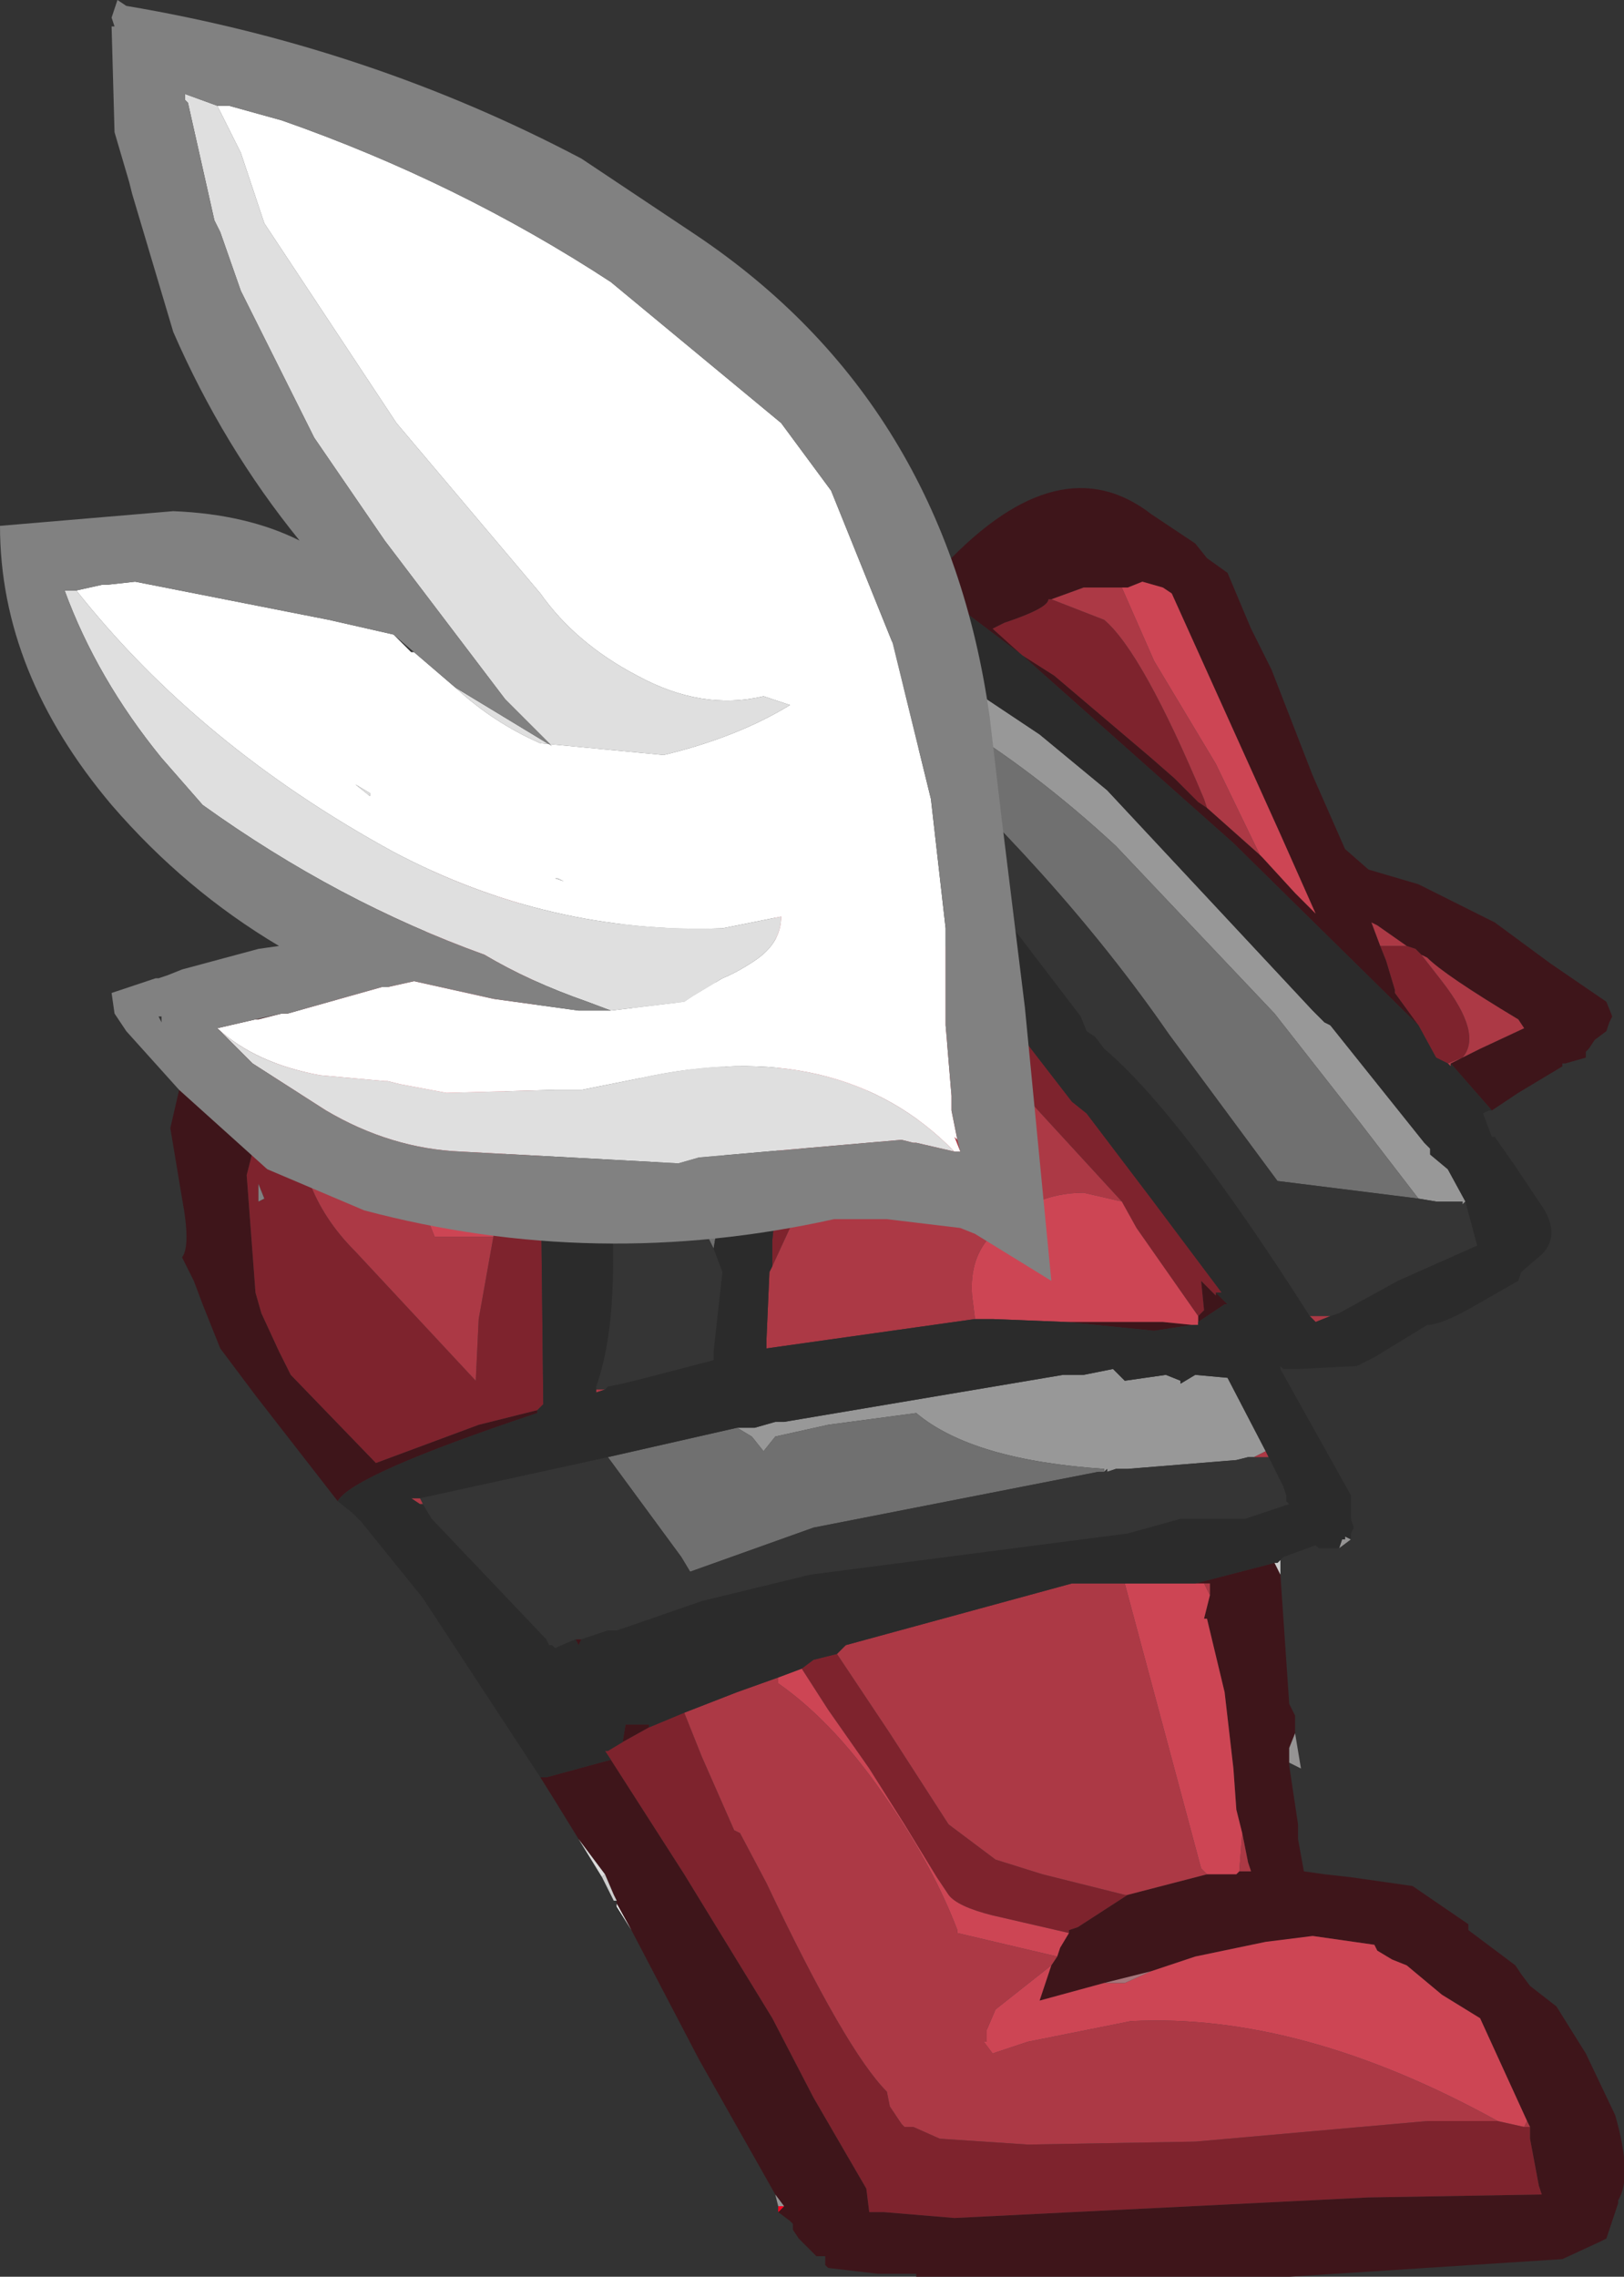 <?xml version="1.0" encoding="UTF-8" standalone="no"?>
<svg xmlns:ffdec="https://www.free-decompiler.com/flash" xmlns:xlink="http://www.w3.org/1999/xlink" ffdec:objectType="shape" height="38.75px" width="27.65px" xmlns="http://www.w3.org/2000/svg">
  <rect width="100%" height="100%" fill="#333333" stroke="none"/>
  <g transform="matrix(1.0, 0.0, 0.0, 1.0, 16.5, 41.6)">
    <path d="M-0.75 -30.45 L-0.15 -30.0 1.2 -29.1 2.35 -28.15 5.85 -24.4 5.9 -24.35 6.05 -24.2 6.15 -24.15 7.75 -22.15 7.8 -22.1 7.85 -22.05 7.85 -21.95 8.15 -21.7 8.45 -21.15 8.4 -21.1 8.4 -21.15 7.95 -21.15 7.65 -21.2 6.65 -22.5 5.2 -24.35 2.5 -27.2 Q1.1 -28.5 -0.4 -29.4 L-2.25 -30.7 -1.7 -30.8 -1.7 -30.85 -1.65 -30.8 -1.6 -30.8 -0.85 -30.5 -0.75 -30.45 M-3.95 -17.3 L-3.65 -17.3 -3.3 -17.4 -3.15 -17.4 1.6 -18.2 1.95 -18.2 2.45 -18.3 2.65 -18.1 3.35 -18.2 3.6 -18.1 3.6 -18.05 3.85 -18.2 4.4 -18.15 5.05 -16.9 4.85 -16.8 4.75 -16.8 4.55 -16.75 2.7 -16.6 2.5 -16.6 2.35 -16.55 2.35 -16.6 2.3 -16.55 2.3 -16.6 Q0.05 -16.75 -0.9 -17.55 L-2.4 -17.35 -3.3 -17.15 -3.5 -16.9 -3.7 -17.15 -3.95 -17.3 M-4.15 -22.1 L-4.75 -23.4 -5.2 -25.9 -5.4 -27.75 -5.35 -27.75 -5.3 -27.8 -4.8 -28.0 -4.6 -28.1 -4.5 -27.95 -4.35 -27.75 -4.45 -26.0 -4.3 -24.75 -4.15 -24.55 -4.15 -24.15 -4.15 -22.25 -4.15 -22.1" fill="#989898" fill-rule="evenodd" stroke="none"/>
    <path d="M4.05 -27.85 L4.95 -27.05 5.0 -27.0 5.55 -26.4 5.9 -26.05 5.3 -27.4 3.45 -31.5 3.3 -31.6 2.95 -31.7 2.7 -31.6 2.6 -31.6 1.95 -31.6 1.4 -31.4 1.35 -31.4 Q1.35 -31.25 0.6 -31.0 L0.4 -30.9 0.9 -30.45 1.45 -30.1 3.1 -28.7 3.5 -28.35 3.9 -27.95 4.05 -27.85 M-1.55 -32.3 L-0.9 -32.0 -0.85 -31.85 -0.8 -31.8 -0.55 -31.7 -0.4 -32.0 Q1.55 -34.05 3.1 -32.85 L3.85 -32.35 4.05 -32.1 4.4 -31.85 4.8 -30.9 5.15 -30.2 5.85 -28.4 6.4 -27.15 6.8 -26.8 7.65 -26.55 8.95 -25.9 9.9 -25.2 10.85 -24.55 10.95 -24.3 10.9 -24.2 10.85 -24.05 10.65 -23.9 10.55 -23.75 10.5 -23.7 10.5 -23.6 10.15 -23.5 10.1 -23.5 10.1 -23.45 9.35 -23.0 8.9 -22.7 8.2 -23.5 8.4 -23.6 8.7 -23.75 9.45 -24.1 9.35 -24.25 Q8.1 -25.0 7.8 -25.3 L7.7 -25.35 7.6 -25.45 7.45 -25.5 6.95 -25.85 6.85 -25.9 7.0 -25.5 7.1 -25.25 7.25 -24.75 7.25 -24.7 7.65 -24.15 4.5 -27.25 0.9 -30.45 -1.55 -32.3 M5.3 -14.8 L5.45 -12.6 5.55 -12.4 5.55 -12.25 5.55 -12.1 5.45 -11.85 5.45 -11.6 5.45 -11.55 5.6 -10.55 5.6 -10.3 5.7 -9.75 6.05 -9.7 6.5 -9.65 7.55 -9.5 8.5 -8.85 8.5 -8.75 9.3 -8.15 9.4 -8.0 9.55 -7.8 10.0 -7.45 10.5 -6.65 11.0 -5.6 Q11.3 -4.55 11.05 -4.15 L11.05 -4.1 10.85 -3.5 10.75 -3.45 10.1 -3.15 5.45 -2.85 -0.35 -2.85 -0.9 -2.85 -0.9 -2.9 -1.55 -2.9 -2.4 -3.0 -2.45 -3.05 -2.45 -3.2 -2.6 -3.2 -2.85 -3.45 -2.9 -3.5 -3.0 -3.65 -3.0 -3.75 -3.05 -3.8 -3.25 -3.95 -3.15 -4.05 -3.3 -4.25 -4.6 -6.55 -5.75 -8.75 -6.0 -9.2 -6.0 -9.25 -6.05 -9.35 -6.2 -9.7 -6.65 -10.3 -7.05 -10.95 -7.3 -11.35 -7.2 -11.35 -6.1 -11.65 -4.85 -9.7 -3.35 -7.25 -2.65 -5.9 -1.75 -4.35 -1.7 -3.95 -1.45 -3.95 -0.25 -3.85 6.8 -4.2 9.75 -4.25 9.7 -4.4 9.55 -5.2 9.55 -5.4 9.5 -5.5 8.7 -7.25 8.05 -7.65 7.45 -8.15 7.2 -8.25 6.95 -8.4 6.9 -8.5 5.85 -8.65 5.05 -8.55 3.85 -8.3 3.1 -8.05 2.3 -7.85 1.2 -7.55 1.4 -8.15 1.5 -8.3 1.55 -8.45 1.7 -8.7 1.7 -8.75 1.85 -8.8 2.7 -9.35 4.05 -9.7 4.1 -9.7 4.15 -9.7 4.55 -9.7 4.6 -9.75 4.8 -9.75 4.75 -9.9 4.65 -10.4 4.55 -10.8 4.5 -11.5 4.35 -12.8 4.05 -14.05 4.0 -14.05 4.1 -14.45 4.1 -14.65 4.0 -14.65 3.85 -14.65 5.2 -15.0 5.3 -14.8 M-10.75 -16.05 L-12.15 -17.85 -12.75 -18.65 -13.05 -19.4 -13.2 -19.8 -13.4 -20.2 Q-13.25 -20.4 -13.4 -21.2 L-13.6 -22.4 -13.3 -23.7 -13.25 -23.8 -13.15 -23.95 -13.0 -24.15 -12.9 -24.2 -12.55 -24.55 -11.95 -25.05 -11.6 -25.25 -11.5 -25.3 -11.0 -25.75 -10.1 -26.25 -9.8 -26.45 -8.35 -27.2 -8.2 -27.2 -8.0 -26.4 -8.1 -26.3 -8.3 -26.2 -8.4 -26.2 -8.65 -26.05 -9.75 -25.5 Q-9.85 -25.4 -10.05 -25.35 L-10.4 -25.15 -10.55 -25.0 -10.9 -24.85 -11.05 -24.75 -11.6 -24.15 -11.65 -24.05 -11.75 -23.75 -12.3 -21.6 -12.15 -19.6 -12.05 -19.25 -11.75 -18.6 -11.55 -18.2 -10.1 -16.7 -8.35 -17.35 -7.35 -17.6 -7.35 -17.55 Q-10.5 -16.5 -10.75 -16.05 M-3.95 -28.3 L-3.85 -28.15 -3.55 -28.35 -3.85 -29.1 -3.9 -29.2 -3.55 -28.9 -2.0 -27.2 -2.65 -27.4 -2.7 -27.2 -2.85 -27.15 -3.4 -27.0 Q-3.25 -25.9 -3.25 -23.75 -3.3 -26.35 -3.5 -27.05 L-3.95 -28.3 M-0.85 -30.5 L-0.85 -30.55 -0.75 -30.45 -0.85 -30.5 M3.9 -19.2 L4.0 -19.3 3.95 -19.8 4.2 -19.55 4.2 -19.6 4.4 -19.4 4.35 -19.4 3.9 -19.1 3.9 -19.2 M1.65 -19.1 L3.3 -19.1 3.8 -19.05 3.15 -18.95 1.65 -19.1 M-6.6 -13.7 L-6.65 -13.6 -6.7 -13.7 -6.6 -13.7 M-5.45 -12.2 L-5.9 -11.95 -5.85 -12.25 -5.45 -12.25 -5.45 -12.2" fill="#3e151a" fill-rule="evenodd" stroke="none"/>
    <path d="M-2.65 -30.35 L-2.6 -30.4 -2.25 -30.7 -0.4 -29.4 Q1.1 -28.5 2.5 -27.2 L5.2 -24.35 6.65 -22.5 7.65 -21.2 7.25 -21.25 5.25 -21.5 3.4 -24.0 Q1.5 -26.75 -1.45 -29.4 L-2.65 -30.35 M-6.15 -16.8 L-3.95 -17.3 -3.7 -17.15 -3.5 -16.9 -3.3 -17.15 -2.4 -17.35 -0.9 -17.55 Q0.05 -16.75 2.3 -16.6 L2.3 -16.55 2.2 -16.55 -2.65 -15.6 -4.75 -14.85 -4.9 -15.1 -6.15 -16.8 M-5.35 -27.75 L-5.4 -27.75 -5.2 -25.9 -4.75 -23.4 -4.15 -22.1 -4.25 -20.95 -4.35 -20.35 -4.6 -20.85 -4.8 -21.1 -4.8 -21.15 -5.25 -21.65 -5.5 -22.55 -5.6 -23.3 -5.7 -23.3 -5.75 -24.75 Q-5.9 -26.3 -6.4 -27.6 L-6.6 -27.6 -6.4 -27.75 -5.35 -27.75" fill="#707070" fill-rule="evenodd" stroke="none"/>
    <path d="M8.45 -21.15 L8.65 -20.4 7.3 -19.8 6.3 -19.25 6.15 -19.2 5.8 -19.2 Q3.6 -22.65 2.3 -23.75 L2.15 -23.95 2.0 -24.05 1.9 -24.3 -0.2 -27.05 -2.8 -29.65 -2.8 -29.7 -2.65 -30.35 -1.45 -29.4 Q1.5 -26.75 3.4 -24.0 L5.25 -21.5 7.25 -21.25 7.65 -21.2 7.95 -21.15 8.4 -21.15 8.4 -21.1 8.45 -21.15 M5.1 -16.8 L5.35 -16.3 5.4 -16.15 5.4 -16.05 5.45 -16.0 4.7 -15.75 3.6 -15.75 2.7 -15.5 -2.7 -14.8 -4.55 -14.35 -5.85 -13.9 -6.0 -13.85 -6.15 -13.85 -6.6 -13.7 -6.7 -13.7 -7.05 -13.55 -7.1 -13.6 -7.15 -13.6 -7.2 -13.7 -9.15 -15.75 -9.3 -16.0 -9.35 -16.1 -6.15 -16.8 -4.9 -15.1 -4.75 -14.85 -2.65 -15.6 2.2 -16.55 2.3 -16.55 2.35 -16.6 2.35 -16.55 2.5 -16.6 2.7 -16.6 4.55 -16.75 4.75 -16.8 4.85 -16.8 5.1 -16.8 M-6.6 -27.6 L-6.4 -27.6 Q-5.9 -26.3 -5.75 -24.75 L-5.7 -23.3 -5.6 -23.3 -5.5 -22.55 -5.25 -21.65 -4.8 -21.15 -4.8 -21.1 -4.6 -20.85 -4.35 -20.35 -4.2 -19.95 -4.35 -18.6 -4.35 -18.45 -5.5 -18.15 -5.9 -18.05 -6.15 -18.0 -6.2 -17.95 -6.35 -17.95 -6.35 -18.0 Q-5.9 -19.25 -6.15 -21.8 -6.05 -24.35 -6.85 -26.25 L-7.0 -26.4 -7.15 -26.85 -7.4 -27.75 -7.1 -27.6 -6.85 -27.6 -6.6 -27.6" fill="#353535" fill-rule="evenodd" stroke="none"/>
    <path d="M1.4 -31.4 L2.3 -31.05 Q2.95 -30.5 4.0 -28.0 L4.05 -27.85 3.9 -27.95 3.5 -28.35 3.1 -28.7 1.45 -30.1 0.9 -30.45 0.4 -30.9 0.6 -31.0 Q1.35 -31.25 1.35 -31.4 L1.4 -31.4 M7.65 -24.15 L7.25 -24.7 7.25 -24.75 7.1 -25.25 7.0 -25.5 7.45 -25.5 7.6 -25.45 7.7 -25.35 8.05 -24.9 Q8.75 -24.0 8.4 -23.6 L8.15 -23.5 7.95 -23.6 7.65 -24.15 M2.6 -21.15 L0.9 -23.0 0.4 -23.2 0.15 -23.35 0.1 -23.35 -0.55 -22.85 Q-0.9 -22.45 -1.65 -22.1 L-2.75 -21.4 -2.9 -21.15 -3.0 -20.9 -3.05 -20.7 -3.35 -20.05 -3.35 -20.5 -3.25 -21.45 -3.0 -21.8 -2.65 -22.45 -1.0 -23.5 -1.0 -23.55 -0.95 -23.55 -0.75 -23.65 -0.6 -23.65 -0.5 -23.75 -0.45 -23.75 -0.4 -23.8 -0.3 -23.95 -0.9 -24.5 -1.7 -25.45 Q-2.65 -26.7 -2.7 -27.2 L-2.65 -27.4 -2.0 -27.2 -1.85 -27.1 -1.5 -26.8 0.9 -23.95 1.75 -22.85 2.0 -22.65 3.1 -21.2 4.3 -19.6 4.2 -19.6 4.2 -19.55 3.95 -19.8 4.0 -19.3 3.9 -19.2 2.85 -20.7 2.6 -21.15 M-2.25 -13.45 L-1.35 -12.1 -0.35 -10.55 0.45 -9.95 1.25 -9.7 2.65 -9.35 2.7 -9.35 1.85 -8.8 1.7 -8.75 1.7 -8.7 0.4 -9.0 Q-0.2 -9.15 -0.35 -9.35 L-0.55 -9.65 -1.1 -10.55 -1.7 -11.5 -2.4 -12.5 -2.85 -13.2 -2.65 -13.35 -2.25 -13.45 M9.55 -5.4 L9.55 -5.2 9.7 -4.4 9.75 -4.25 6.8 -4.2 -0.25 -3.85 -1.45 -3.95 -1.7 -3.95 -1.75 -4.35 -2.65 -5.9 -3.35 -7.25 -4.85 -9.7 -6.1 -11.65 -6.2 -11.8 -6.15 -11.8 -5.9 -11.95 -5.45 -12.2 -4.85 -12.45 -4.55 -11.7 -4.0 -10.45 -3.9 -10.4 -3.45 -9.55 Q-2.1 -6.7 -1.4 -6.0 L-1.35 -5.75 -1.15 -5.45 -1.1 -5.4 -0.95 -5.4 -0.5 -5.2 1.0 -5.1 3.85 -5.15 7.8 -5.5 9.0 -5.5 9.45 -5.4 9.55 -5.4 M-7.35 -17.6 L-8.35 -17.35 -10.1 -16.7 -11.55 -18.2 -11.75 -18.6 -12.05 -19.25 -12.15 -19.6 -12.3 -21.6 -11.75 -23.75 -11.65 -24.05 -11.6 -24.15 -11.05 -24.75 -10.9 -24.85 -10.55 -25.0 -10.4 -25.15 Q-11.2 -24.1 -11.4 -22.9 -11.55 -21.4 -10.45 -20.3 L-8.4 -18.1 -8.35 -19.15 -8.1 -20.55 -7.9 -22.05 -7.95 -22.45 -7.9 -22.75 -7.95 -22.85 -7.95 -22.9 -7.9 -22.9 -7.95 -22.95 -7.9 -23.0 -8.05 -24.4 -8.25 -25.8 -8.3 -26.2 -8.1 -26.3 -8.0 -26.4 -7.95 -26.45 -7.7 -26.4 -7.4 -25.55 -7.3 -22.25 -7.25 -17.7 -7.35 -17.6 M-12.1 -21.15 L-12.0 -21.2 -12.1 -21.45 -12.1 -21.15" fill="#7e232d" fill-rule="evenodd" stroke="none"/>
    <path d="M4.05 -27.85 L4.0 -28.0 Q2.95 -30.5 2.3 -31.05 L1.4 -31.4 1.95 -31.6 2.6 -31.6 3.15 -30.35 4.2 -28.6 4.95 -27.05 4.05 -27.85 M7.0 -25.5 L6.85 -25.9 6.95 -25.85 7.45 -25.5 7.0 -25.5 M7.7 -25.35 L7.8 -25.3 Q8.1 -25.0 9.35 -24.25 L9.45 -24.1 8.7 -23.75 8.4 -23.6 8.2 -23.5 8.2 -23.45 8.15 -23.5 8.4 -23.6 Q8.75 -24.0 8.05 -24.9 L7.7 -25.35 M6.15 -19.2 L5.9 -19.1 5.8 -19.2 6.15 -19.2 M-3.35 -20.05 L-3.05 -20.7 -3.0 -20.9 -2.9 -21.15 -2.75 -21.4 -1.65 -22.1 Q-0.9 -22.45 -0.55 -22.85 L0.1 -23.35 0.15 -23.35 0.4 -23.2 0.9 -23.0 2.6 -21.15 1.95 -21.3 Q1.05 -21.3 0.4 -20.6 0.0 -20.2 0.05 -19.55 L0.1 -19.15 -3.45 -18.65 -3.45 -18.8 -3.4 -19.95 -3.35 -20.05 M-2.7 -27.2 Q-2.65 -26.7 -1.7 -25.45 L-0.9 -24.5 -2.85 -22.95 -3.25 -22.4 -3.25 -23.55 -3.25 -23.75 Q-3.25 -25.9 -3.4 -27.0 L-2.85 -27.15 -2.7 -27.2 M5.05 -16.9 L5.1 -16.8 4.85 -16.8 5.05 -16.9 M-9.3 -16.0 L-9.35 -16.0 -9.5 -16.1 -9.35 -16.1 -9.3 -16.0 M2.65 -14.65 L3.95 -9.8 4.05 -9.7 2.7 -9.35 2.65 -9.35 1.25 -9.7 0.45 -9.95 -0.35 -10.55 -1.35 -12.1 -2.25 -13.45 -2.1 -13.6 1.75 -14.65 2.65 -14.65 M4.6 -9.75 L4.65 -10.4 4.75 -9.9 4.8 -9.75 4.6 -9.75 M4.1 -14.45 L4.0 -14.65 4.1 -14.65 4.1 -14.45 M9.5 -5.5 L9.55 -5.4 9.45 -5.4 9.5 -5.5 M1.5 -8.3 L1.4 -8.15 0.45 -7.4 0.3 -7.05 0.3 -6.85 0.25 -6.85 0.4 -6.65 1.0 -6.85 2.75 -7.2 Q5.65 -7.35 9.0 -5.5 L7.8 -5.5 3.85 -5.15 1.0 -5.1 -0.5 -5.2 -0.95 -5.4 -1.1 -5.4 -1.15 -5.45 -1.35 -5.75 -1.4 -6.0 Q-2.1 -6.7 -3.45 -9.55 L-3.9 -10.4 -4.0 -10.45 -4.55 -11.7 -4.85 -12.45 -3.95 -12.8 -3.25 -13.05 -3.25 -12.95 Q-2.25 -12.25 -1.35 -10.9 -0.6 -9.8 -0.2 -8.75 L-0.2 -8.7 1.5 -8.3 M-10.4 -25.15 L-10.05 -25.35 Q-9.85 -25.4 -9.75 -25.5 L-8.65 -26.05 -8.4 -26.2 -8.3 -26.2 -8.25 -25.8 -8.05 -24.4 Q-8.55 -25.15 -9.3 -24.3 -10.2 -23.3 -9.1 -20.55 L-8.1 -20.55 -8.35 -19.15 -8.4 -18.1 -10.45 -20.3 Q-11.55 -21.4 -11.4 -22.9 -11.2 -24.1 -10.4 -25.15 M-6.2 -17.95 L-6.35 -17.9 -6.35 -17.95 -6.2 -17.95" fill="#ac3945" fill-rule="evenodd" stroke="none"/>
    <path d="M4.95 -27.05 L4.2 -28.6 3.15 -30.35 2.6 -31.6 2.7 -31.6 2.95 -31.7 3.3 -31.6 3.45 -31.5 5.3 -27.4 5.9 -26.05 5.55 -26.4 5.0 -27.0 4.95 -27.05 M2.6 -21.15 L2.85 -20.7 3.9 -19.2 3.9 -19.1 3.9 -19.05 3.8 -19.05 3.3 -19.1 1.65 -19.1 0.4 -19.15 0.1 -19.15 0.05 -19.55 Q0.0 -20.2 0.4 -20.6 1.05 -21.3 1.95 -21.3 L2.6 -21.15 M-0.9 -24.5 L-0.3 -23.95 -0.4 -23.8 -0.45 -23.75 -0.5 -23.75 -0.6 -23.65 -0.75 -23.65 -0.95 -23.55 -1.0 -23.55 -1.0 -23.5 -2.65 -22.45 -3.0 -21.8 -3.25 -21.45 -3.25 -21.9 -3.25 -22.4 -2.85 -22.95 -0.9 -24.5 M2.65 -14.65 L3.85 -14.65 4.0 -14.65 4.1 -14.45 4.0 -14.05 4.05 -14.05 4.35 -12.8 4.5 -11.5 4.55 -10.8 4.65 -10.4 4.6 -9.75 4.55 -9.7 4.15 -9.7 4.1 -9.7 4.05 -9.7 3.95 -9.8 2.65 -14.65 M3.1 -8.05 L3.85 -8.3 5.05 -8.55 5.85 -8.65 6.9 -8.5 6.95 -8.4 7.2 -8.25 7.45 -8.15 8.05 -7.65 8.7 -7.25 9.5 -5.5 9.45 -5.4 9.0 -5.5 Q5.65 -7.35 2.75 -7.2 L1.0 -6.85 0.4 -6.65 0.25 -6.85 0.3 -6.85 0.3 -7.05 0.45 -7.4 1.4 -8.15 1.2 -7.55 2.3 -7.85 2.65 -7.85 3.1 -8.05 M1.7 -8.7 L1.55 -8.45 1.5 -8.3 -0.2 -8.7 -0.2 -8.75 Q-0.6 -9.8 -1.35 -10.9 -2.25 -12.25 -3.25 -12.95 L-3.25 -13.05 -2.85 -13.2 -2.4 -12.5 -1.7 -11.5 -1.1 -10.55 -0.55 -9.65 -0.35 -9.35 Q-0.2 -9.15 0.4 -9.0 L1.7 -8.7 M-8.05 -24.4 L-7.9 -23.0 -7.95 -22.95 -7.9 -22.9 -7.95 -22.9 -7.95 -22.85 -7.9 -22.75 -7.95 -22.45 -7.9 -22.05 -8.1 -20.55 -9.1 -20.55 Q-10.2 -23.3 -9.3 -24.3 -8.55 -25.15 -8.05 -24.4" fill="#cd4554" fill-rule="evenodd" stroke="none"/>
    <path d="M6.5 -15.4 L6.3 -15.25 6.35 -15.4 6.4 -15.4 6.4 -15.45 6.5 -15.4 M5.55 -12.1 L5.65 -11.5 5.45 -11.6 5.45 -11.85 5.55 -12.1 M-3.25 -4.05 L-3.3 -4.25 -3.15 -4.05 -3.25 -4.05 M-13.25 -23.8 L-13.15 -24.15 -13.0 -24.15 -13.15 -23.95 -13.25 -23.8" fill="#959494" fill-rule="evenodd" stroke="none"/>
    <path d="M-12.1 -21.15 L-12.1 -21.45 -12.0 -21.2 -12.1 -21.15" fill="#818181" fill-rule="evenodd" stroke="none"/>
    <path d="M-6.25 -9.65 L-6.65 -10.3 -6.2 -9.7 -6.25 -9.65" fill="#dbdbdb" fill-rule="evenodd" stroke="none"/>
    <path d="M5.3 -15.05 L5.3 -14.8 5.2 -15.0 5.25 -15.0 5.3 -15.05 M-6.0 -9.25 L-6.05 -9.25 -6.25 -9.65 -6.2 -9.7 -6.05 -9.35 -6.0 -9.25" fill="#cdcdcd" fill-rule="evenodd" stroke="none"/>
    <path d="M-5.75 -8.75 L-6.0 -9.15 -6.0 -9.2 -5.75 -8.75" fill="#ffffff" fill-rule="evenodd" stroke="none"/>
    <path d="M-3.25 -3.95 L-3.25 -4.05 -3.15 -4.05 -3.25 -3.95" fill="#ff001f" fill-rule="evenodd" stroke="none"/>
    <path d="M2.3 -7.85 L3.1 -8.05 2.65 -7.85 2.3 -7.85" fill="#a6757a" fill-rule="evenodd" stroke="none"/>
    <path d="M8.9 -22.7 L8.85 -22.7 8.75 -22.65 8.9 -22.25 8.95 -22.25 9.3 -21.75 9.8 -21.0 Q10.05 -20.55 9.75 -20.25 L9.4 -19.95 9.35 -19.8 8.65 -19.4 Q8.05 -19.05 7.8 -19.05 L6.9 -18.5 6.6 -18.35 5.6 -18.3 5.35 -18.3 5.3 -18.35 5.3 -18.3 5.55 -17.85 6.5 -16.15 6.5 -15.75 6.55 -15.6 6.5 -15.5 6.5 -15.4 6.4 -15.45 6.4 -15.4 6.35 -15.4 6.3 -15.25 6.25 -15.25 6.05 -15.25 5.95 -15.25 5.9 -15.3 5.35 -15.1 5.3 -15.05 5.25 -15.0 5.2 -15.0 3.85 -14.65 2.65 -14.65 1.75 -14.65 -2.1 -13.6 -2.25 -13.45 -2.65 -13.35 -2.85 -13.2 -3.25 -13.05 -3.95 -12.8 -4.85 -12.45 -5.45 -12.2 -5.45 -12.25 -5.85 -12.25 -5.9 -11.95 -6.15 -11.8 -6.2 -11.8 -6.1 -11.65 -7.2 -11.35 -7.3 -11.35 -8.35 -12.95 -9.3 -14.4 -10.35 -15.7 -10.5 -15.85 -10.75 -16.05 Q-10.5 -16.5 -7.35 -17.55 L-7.35 -17.6 -7.25 -17.7 -7.3 -22.25 -7.4 -25.55 -7.7 -26.4 -7.95 -26.45 -8.0 -26.4 -8.2 -27.2 -7.9 -27.35 -8.0 -28.15 -8.1 -28.25 -7.95 -28.15 Q-7.8 -28.45 -7.6 -28.35 L-6.75 -28.45 -6.7 -28.45 -4.15 -28.55 -4.05 -28.55 -4.0 -28.35 -3.95 -28.3 -3.5 -27.05 Q-3.3 -26.35 -3.25 -23.75 L-3.25 -23.55 -3.25 -22.4 -3.25 -21.9 -3.25 -21.45 -3.35 -20.5 -3.35 -20.05 -3.4 -19.95 -3.45 -18.8 -3.45 -18.65 0.1 -19.15 0.4 -19.15 1.65 -19.1 3.15 -18.95 3.8 -19.05 3.9 -19.05 3.9 -19.1 4.35 -19.4 4.4 -19.4 4.2 -19.6 4.3 -19.6 3.1 -21.2 2.0 -22.65 1.75 -22.85 0.9 -23.95 -1.5 -26.8 -1.85 -27.1 -2.0 -27.2 -3.55 -28.9 -3.9 -29.2 -3.9 -29.3 Q-4.3 -29.85 -4.15 -30.1 L-3.9 -30.2 -3.9 -30.25 -3.85 -30.3 -3.25 -31.1 -2.4 -32.0 -2.3 -32.05 -2.25 -32.1 -2.05 -32.2 -1.55 -32.3 0.9 -30.45 4.5 -27.25 7.65 -24.15 7.95 -23.6 8.15 -23.5 8.2 -23.45 8.2 -23.5 8.9 -22.7 M8.45 -21.15 L8.15 -21.7 7.85 -21.95 7.85 -22.05 7.8 -22.1 7.75 -22.15 6.15 -24.15 6.05 -24.2 5.9 -24.35 5.85 -24.4 2.35 -28.15 1.2 -29.1 -0.15 -30.0 -0.75 -30.45 -0.85 -30.55 -0.85 -30.5 -1.6 -30.8 -1.65 -30.8 -1.7 -30.85 -1.7 -30.8 -2.25 -30.7 -2.6 -30.4 -2.65 -30.35 -2.8 -29.7 -2.8 -29.65 -0.2 -27.05 1.9 -24.3 2.0 -24.05 2.15 -23.95 2.3 -23.75 Q3.6 -22.65 5.8 -19.2 L5.9 -19.1 6.15 -19.2 6.3 -19.25 7.3 -19.8 8.65 -20.4 8.45 -21.15 M5.05 -16.9 L4.4 -18.15 3.85 -18.2 3.6 -18.05 3.6 -18.1 3.35 -18.2 2.65 -18.1 2.45 -18.3 1.95 -18.2 1.6 -18.2 -3.15 -17.4 -3.3 -17.4 -3.65 -17.3 -3.95 -17.3 -6.15 -16.8 -9.35 -16.1 -9.5 -16.1 -9.35 -16.0 -9.3 -16.0 -9.15 -15.75 -7.2 -13.7 -7.15 -13.6 -7.1 -13.6 -7.05 -13.55 -6.7 -13.7 -6.65 -13.6 -6.6 -13.7 -6.15 -13.85 -6.0 -13.85 -5.85 -13.9 -4.55 -14.35 -2.7 -14.8 2.7 -15.5 3.6 -15.75 4.7 -15.75 5.45 -16.0 5.4 -16.05 5.4 -16.15 5.35 -16.3 5.1 -16.8 5.05 -16.9 M-5.35 -27.75 L-6.4 -27.75 -6.6 -27.6 -6.85 -27.6 -7.1 -27.6 -7.4 -27.75 -7.15 -26.85 -7.0 -26.4 -6.85 -26.25 Q-6.05 -24.35 -6.15 -21.8 -5.9 -19.25 -6.35 -18.0 L-6.35 -17.95 -6.35 -17.9 -6.2 -17.95 -6.15 -18.0 -5.9 -18.05 -5.5 -18.15 -4.35 -18.45 -4.35 -18.6 -4.2 -19.95 -4.35 -20.35 -4.25 -20.95 -4.15 -22.1 -4.15 -22.25 -4.15 -24.15 -4.15 -24.55 -4.3 -24.75 -4.45 -26.0 -4.35 -27.75 -4.5 -27.95 -4.6 -28.1 -4.8 -28.0 -5.3 -27.8 -5.35 -27.75" fill="#2b2b2b" fill-rule="evenodd" stroke="none"/>
    <path d="M-8.75 -29.9 L-7.1 -28.9 -7.9 -29.7 -9.95 -32.4 -11.15 -34.15 -12.4 -36.65 -12.75 -37.65 -12.85 -37.85 -13.3 -39.85 -13.35 -39.9 -13.35 -40.0 -12.8 -39.8 -12.4 -39.0 -12.0 -37.8 -9.75 -34.4 -7.3 -31.5 Q-6.7 -30.65 -5.65 -30.1 -4.55 -29.5 -3.5 -29.75 L-3.05 -29.6 Q-3.95 -29.05 -5.2 -28.75 L-7.3 -28.95 Q-8.1 -29.3 -8.75 -29.9 M-0.25 -22.0 L-0.9 -22.15 -0.95 -22.15 -1.15 -22.2 -4.6 -21.9 -4.95 -21.8 -8.65 -22.0 Q-9.85 -22.05 -10.95 -22.7 L-12.2 -23.5 -12.8 -24.1 Q-12.15 -23.5 -11.05 -23.3 L-9.95 -23.2 -9.9 -23.2 -9.7 -23.15 -8.9 -23.0 -7.05 -23.05 -6.6 -23.05 -5.6 -23.25 Q-2.2 -24.0 -0.25 -22.0 M-6.65 -24.4 L-6.4 -24.4 -6.65 -24.4 M-6.1 -24.4 L-6.5 -24.55 Q-7.5 -24.9 -8.25 -25.35 -10.75 -26.25 -13.05 -27.9 L-13.75 -28.7 Q-14.85 -30.05 -15.4 -31.55 L-15.25 -31.55 -15.2 -31.55 Q-13.1 -28.9 -9.8 -27.1 -7.15 -25.7 -4.2 -25.8 L-3.2 -26.0 Q-3.2 -25.55 -3.65 -25.25 -3.95 -25.05 -4.2 -24.95 L-4.7 -24.65 -4.85 -24.55 -6.1 -24.4 M-10.2 -28.05 L-10.45 -28.25 -10.2 -28.1 -10.2 -28.05 M-7.0 -26.65 L-6.9 -26.6 -7.05 -26.65 -7.0 -26.65" fill="#dfdfdf" fill-rule="evenodd" stroke="none"/>
    <path d="M-8.75 -29.9 Q-8.1 -29.3 -7.3 -28.95 L-5.2 -28.75 Q-3.95 -29.05 -3.05 -29.6 L-3.5 -29.75 Q-4.55 -29.5 -5.65 -30.1 -6.7 -30.65 -7.3 -31.5 L-9.75 -34.4 -12.0 -37.8 -12.4 -39.0 -12.8 -39.8 -12.6 -39.8 -11.7 -39.55 Q-8.7 -38.5 -6.1 -36.8 L-3.2 -34.4 -2.35 -33.25 -1.3 -30.65 -0.65 -28.0 -0.4 -25.8 -0.4 -24.15 -0.3 -22.95 -0.3 -22.85 -0.3 -22.7 -0.2 -22.2 -0.25 -22.25 -0.15 -22.0 -0.25 -22.0 Q-2.2 -24.0 -5.6 -23.25 L-6.6 -23.05 -7.05 -23.05 -8.9 -23.0 -9.7 -23.15 -9.9 -23.2 -9.95 -23.2 -11.05 -23.3 Q-12.15 -23.5 -12.8 -24.1 L-12.15 -24.25 -12.1 -24.25 -11.7 -24.35 -11.6 -24.35 -10.0 -24.8 -9.9 -24.8 -9.45 -24.9 -8.1 -24.6 -6.65 -24.4 -6.4 -24.4 -6.35 -24.4 -6.25 -24.4 -6.05 -24.4 -6.1 -24.4 -4.85 -24.55 -4.7 -24.65 -4.2 -24.95 Q-3.95 -25.05 -3.65 -25.25 -3.2 -25.55 -3.2 -26.0 L-4.2 -25.8 Q-7.15 -25.7 -9.8 -27.1 -13.1 -28.9 -15.2 -31.55 L-14.75 -31.65 -14.65 -31.65 -14.2 -31.7 -10.9 -31.05 -9.8 -30.8 -9.5 -30.5 -9.45 -30.5 -8.75 -29.9 M-10.2 -28.05 L-10.2 -28.1 -10.45 -28.25 -10.2 -28.05 M-7.0 -26.65 L-7.05 -26.65 -6.9 -26.6 -7.0 -26.65" fill="#ffffff" fill-rule="evenodd" stroke="none"/>
    <path d="M0.55 -27.7 L0.95 -24.45 1.4 -19.8 0.1 -20.6 -0.15 -20.7 -1.4 -20.85 -2.3 -20.85 Q-6.35 -19.95 -10.3 -21.0 L-11.95 -21.7 -13.45 -23.05 -14.35 -24.05 -14.55 -24.35 -14.6 -24.7 -13.85 -24.95 -13.8 -24.95 -13.65 -25.0 -13.4 -25.1 -12.1 -25.45 -11.75 -25.5 Q-13.35 -26.45 -14.6 -27.9 -16.5 -30.15 -16.5 -32.65 L-13.55 -32.9 Q-12.3 -32.85 -11.4 -32.4 -12.7 -34.0 -13.55 -35.95 L-14.25 -38.3 -14.3 -38.5 -14.55 -39.35 -14.6 -41.15 -14.55 -41.15 -14.6 -41.3 -14.5 -41.6 -14.35 -41.5 Q-10.2 -40.8 -6.6 -38.9 L-4.65 -37.6 Q-0.4 -34.75 0.35 -29.4 L0.55 -27.7 M-12.8 -39.8 L-13.35 -40.0 -13.35 -39.9 -13.3 -39.85 -12.85 -37.85 -12.75 -37.65 -12.4 -36.65 -11.15 -34.15 -9.95 -32.4 -7.9 -29.7 -7.1 -28.9 -8.75 -29.9 -9.45 -30.5 -9.8 -30.8 -10.9 -31.05 -14.2 -31.7 -14.65 -31.65 -14.75 -31.65 -15.2 -31.55 -15.25 -31.55 -15.4 -31.55 Q-14.85 -30.05 -13.75 -28.7 L-13.05 -27.9 Q-10.75 -26.25 -8.25 -25.35 -7.5 -24.9 -6.5 -24.55 L-6.1 -24.4 -6.05 -24.4 -6.25 -24.4 -6.35 -24.4 -6.4 -24.4 -6.65 -24.4 -8.1 -24.6 -9.45 -24.9 -9.9 -24.8 -10.0 -24.8 -11.6 -24.35 -11.7 -24.35 -12.15 -24.25 -12.8 -24.1 -12.2 -23.5 -10.95 -22.7 Q-9.85 -22.05 -8.65 -22.0 L-4.95 -21.8 -4.6 -21.9 -1.15 -22.2 -0.95 -22.15 -0.9 -22.15 -0.25 -22.0 -0.15 -22.0 -0.2 -22.2 -0.3 -22.7 -0.3 -22.85 -0.3 -22.95 -0.4 -24.15 -0.4 -25.8 -0.65 -28.0 -1.3 -30.65 -2.35 -33.25 -3.2 -34.4 -6.1 -36.8 Q-8.7 -38.5 -11.7 -39.55 L-12.6 -39.8 -12.8 -39.8 M-13.8 -24.3 L-13.75 -24.2 -13.75 -24.3 -13.8 -24.3" fill="#818181" fill-rule="evenodd" stroke="none"/>
  </g>
</svg>
